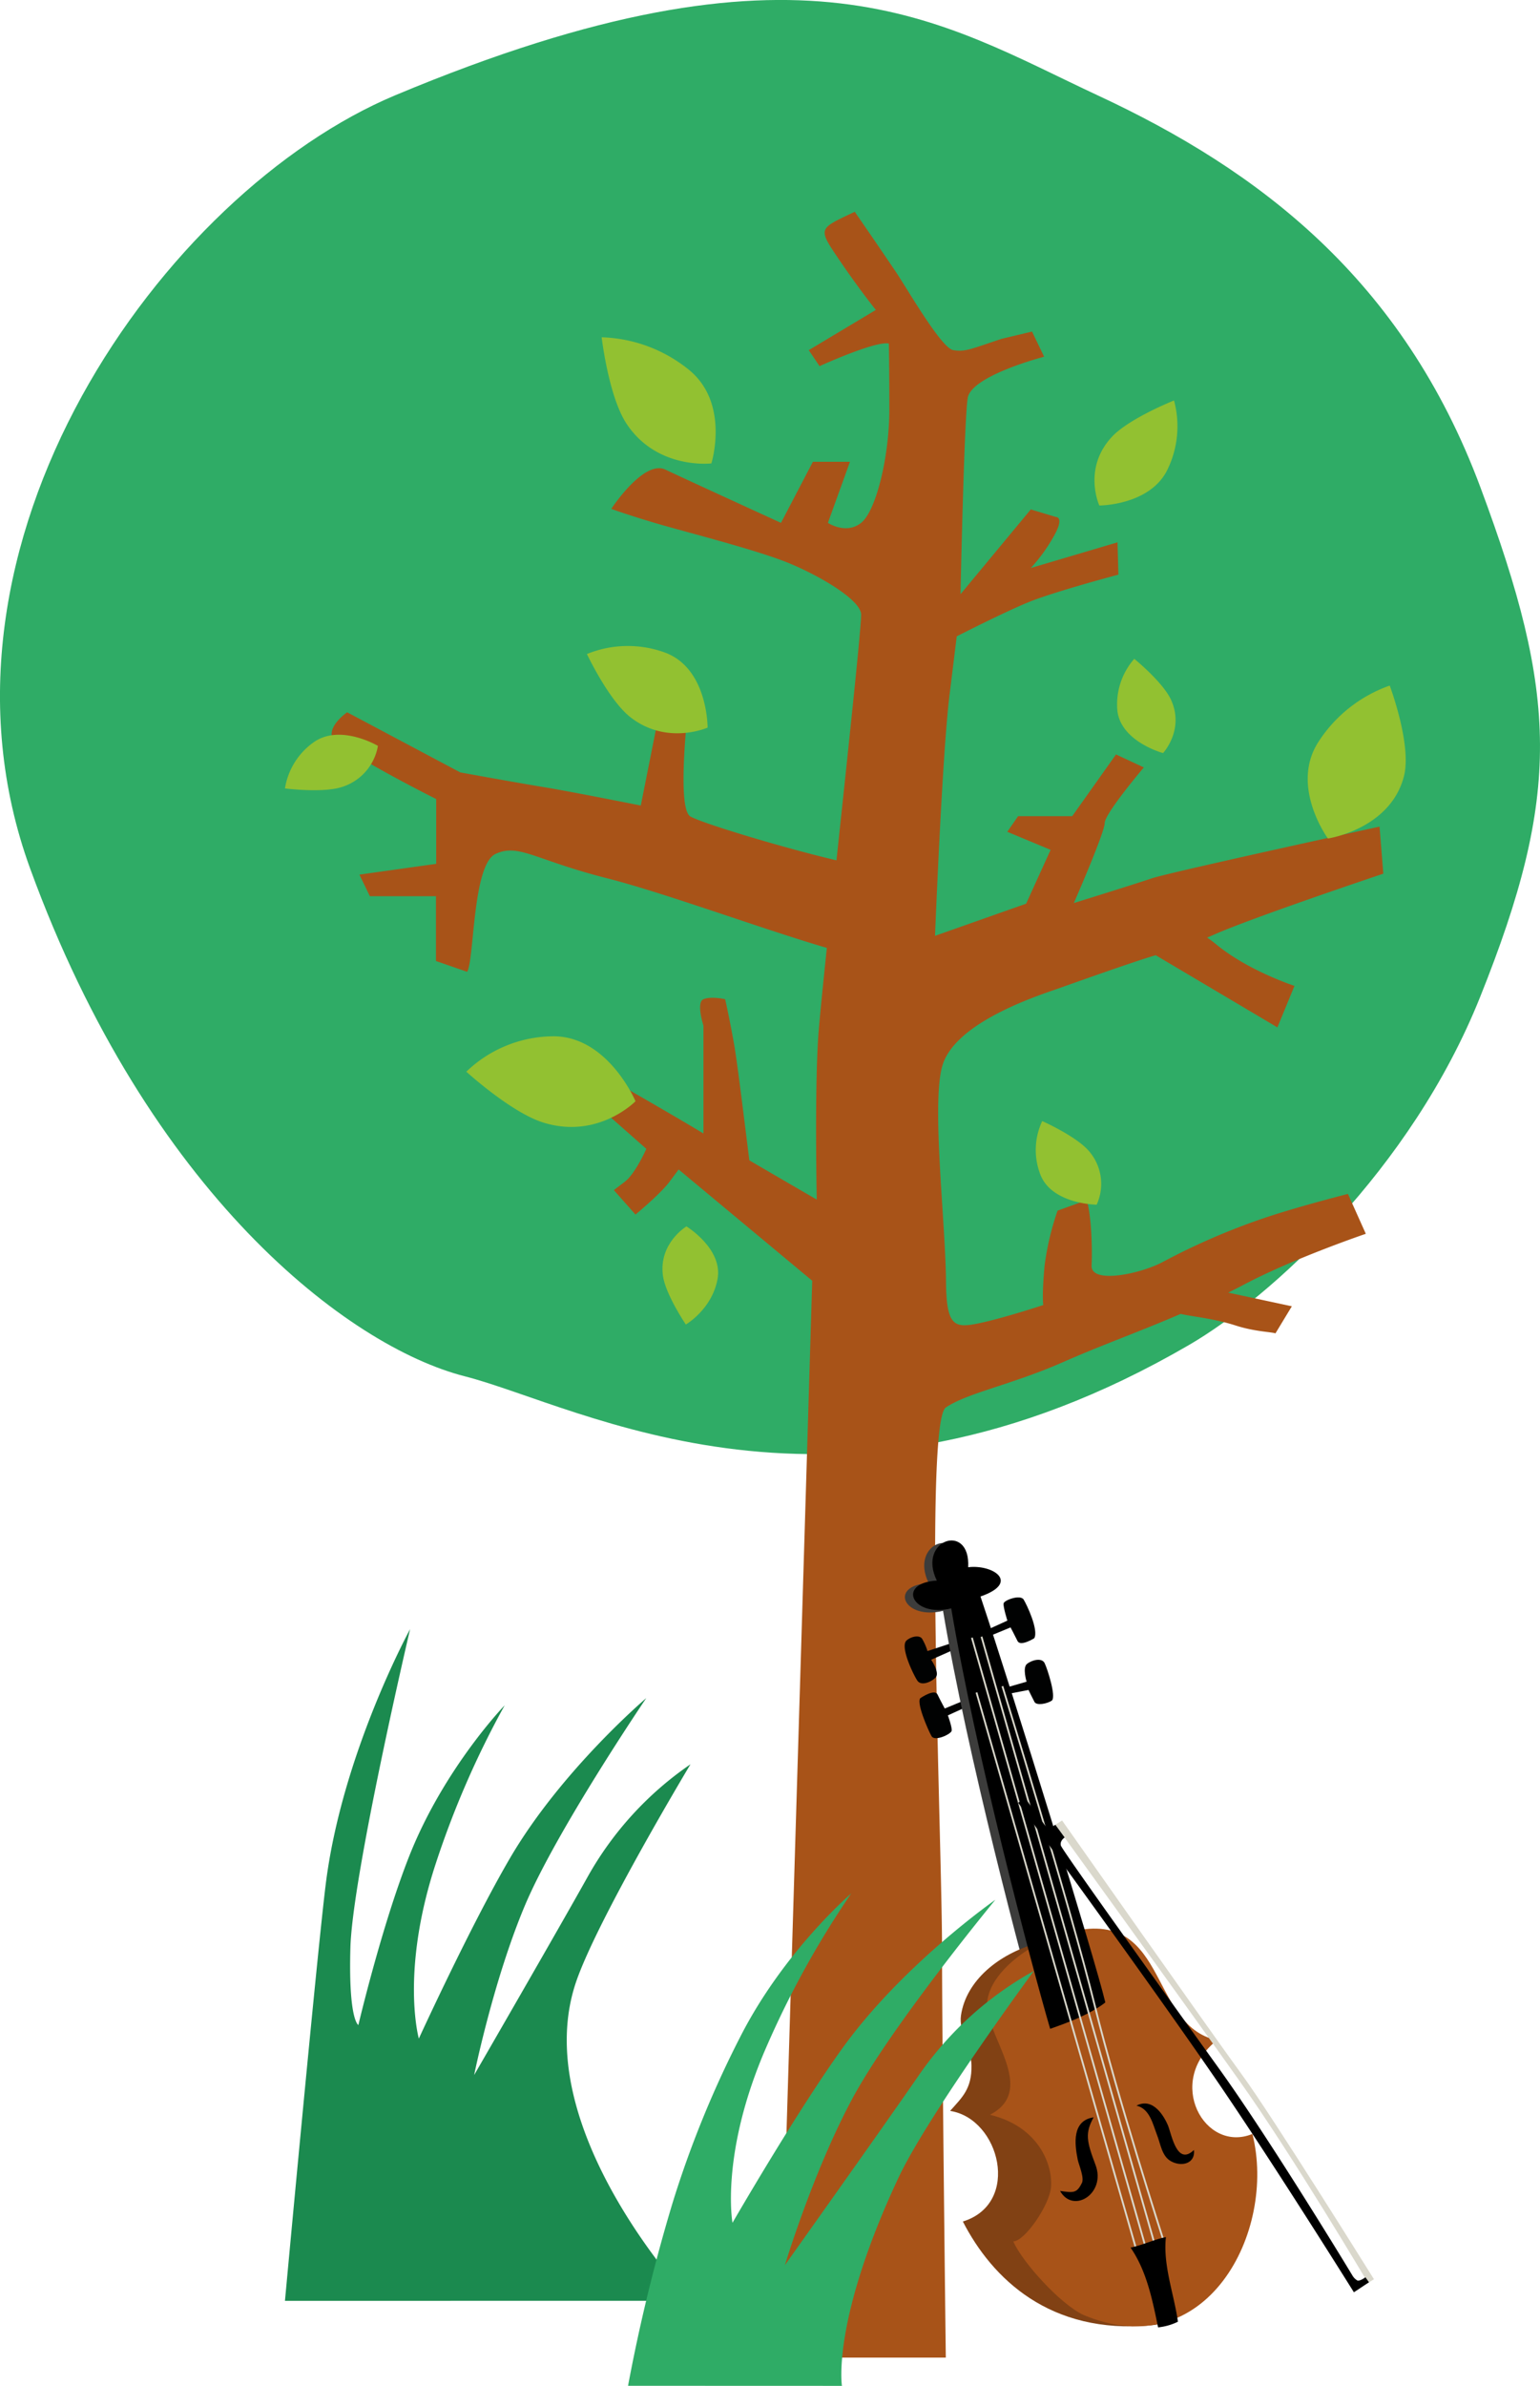 <svg xmlns="http://www.w3.org/2000/svg" viewBox="0 0 408.46 632.24"><defs><style>.cls-1{fill:#2fac66;}.cls-2{fill:#010202;}.cls-3{fill:#dad8cc;}.cls-4{fill:#a85318;}.cls-5{fill:#92c131;}.cls-6{fill:#3c3c3b;}.cls-7{fill:#814114;}.cls-8{fill:none;stroke:#dad8cc;stroke-width:0.48px;}.cls-9{fill:#1b8a4f;}</style></defs><title>arbol</title><g id="Layer_2" data-name="Layer 2"><g id="Layer_1-2" data-name="Layer 1"><path class="cls-1" d="M315.39,356.41c21.54-12.52,58.82-46.37,77.16-92.13,21.66-54,20.72-79.83.11-135.13s-59-84.1-101.38-103.82-78.06-45.42-186.39-.11C43.56,50.87-23.4,144.1,8,230.18S92.26,356.79,123.26,364.72,220.87,411.33,315.39,356.41Z"/><path class="cls-2" d="M274.33,434.13s-3.68,2.32-4.45.74-1.85-3.6-1.85-3.6l-9.66,4-.62-1.5,9.44-4.3s-1.17-3.7-1-4.57,4.45-2.43,5.32-1S275.51,431.94,274.33,434.13Z"/><path class="cls-2" d="M279,450.65c-1.24.85-4.06,1.41-4.62.37s-1.58-3.17-1.58-3.17l-8.43,1.61-.49-1.38,8.41-2.43s-1.16-3.71.11-4.72,3.93-1.74,4.68-.18S280.16,449.55,279,450.65Z"/><path class="cls-3" d="M290.83,552.86l-.21-.65c-.15-.5-.33-1.06-.55-1.7s-.4-1.15-.56-1.59-.5-1.15-.92-2.08-.78-1.87-1.21-3c-.08-.17-.16-.34-.23-.51h.2l.46.09h.12a3.73,3.73,0,0,0,2.53-.8,2.73,2.73,0,0,0,1-2,2.88,2.88,0,0,0-.81-2.16,3.88,3.88,0,0,0-2.37-1.23h-.08l-.55-.11h-.12c-.45,0-1.23,0-2.54,0l-.36,0c-.22-.62-.45-1.21-.69-1.79-.57-1.6-1.07-3-1.5-4.26s-.78-2.37-1.08-3.23-.64-1.82-.93-2.68a24.48,24.48,0,0,0-1.11-2.66,10.77,10.77,0,0,0-1.4-2.16,5.12,5.12,0,0,0-2.76-1.59,3.77,3.77,0,0,0-.94-.6l-.15-.07a4.29,4.29,0,0,0-2.85,0,2.75,2.75,0,0,0-1.71,1.63l-1,2.58q-1,2.58-1.84,4.63T264,533.93c-1.18,3.2-2,5.62-2.57,7.2-.33,1-.6,2-.85,2.83a2.5,2.5,0,0,0-1,1.45,2.93,2.93,0,0,0,.05,1.69c-.11.52-.21,1-.27,1.34-.15.71-.31,1.53-.47,2.5a1.49,1.49,0,0,0-.45.69,2.48,2.48,0,0,0-.14.87,2.77,2.77,0,0,0,.39,1.21,4.59,4.59,0,0,0,1.15,1.29,5.13,5.13,0,0,0,2.29,1.23l.2,0a2.8,2.8,0,0,0,2-.33,2.94,2.94,0,0,0,.93-1,3.74,3.74,0,0,0,.4-.87,1.55,1.55,0,0,0,.08-.47c.29-.75.91-2.55,1.88-5.51,0-.15.08-.28.13-.43.66-.25,1.64-.59,2.89-1,1.73-.59,3.23-1.09,4.47-1.47a31.53,31.53,0,0,1,4.35-1l.59-.13q.38.9.66,1.65c.43,1.08.86,2.1,1.3,3.08s.69,1.48.83,1.83.31.8.49,1.36.33,1,.42,1.4l.2.62a3.18,3.18,0,0,0,1.56,2,4,4,0,0,0,1.5.56,4,4,0,0,0,1.38,0,3.11,3.11,0,0,0,2-1.38A2.67,2.67,0,0,0,290.83,552.86Zm-13.08-14.8-.13,0a46,46,0,0,0-5.15,1.17c-.67.19-1.42.43-2.25.7.38-1.19.77-2.39,1.17-3.58.52-1.54,1-3,1.51-4.26s.85-2.41,1.27-3.37c.07-.15.12-.3.18-.44.11.32.23.65.33,1,.29.89.66,2,1.08,3.28s1,2.78,1.58,4.37Z"/><path class="cls-4" d="M92.08,188.76l30,15.93s14.9,2.72,22.74,4c7.24,1.21,25.14,4.78,25.14,4.78l6.25-31.39h6.92s-4.13,32,0,34.3c3.33,1.88,25.16,8.44,38.73,11.61,3.09-29.08,6.54-61.31,6.54-65.11s-10.73-10.2-19.34-13.72-27.78-8.32-35.44-10.6-11.49-3.71-11.49-3.71,8.61-13.13,14.36-10.4,30.65,14.11,30.65,14.11l8.47-16.19h9.83l-5.85,16.19s4.79,3.19,8.81,0,7.48-17.75,7.48-29.92-.13-17.61-.13-17.61c-3.61-.73-18.38,6-18.38,6l-2.86-4.24,17.79-10.66s-4.38-5.4-9.93-13.6-5.24-7.85,4.34-12.41c0,0,6.17,8.91,11,16.08,3.09,4.61,12,20.11,15.14,20.59s4.32-.16,12.8-3l8.08-1.92,3.21,6.66s-19.31,5-20.27,10.94-1.91,52-1.91,52L273.4,135l6.65,2s2.39-.11-.49,5a44.45,44.45,0,0,1-6.16,8.53l23-6.81.24,8.56s-17,4.51-23.74,7.26-19.14,9.09-19.14,9.09l-1.92,15.61C249.89,199.94,248,248,248,248l24.16-8.52,6.5-14.27-11.5-4.78,2.88-4.14h14.35L296,199.93l7.38,3.44S293,215.61,293,218.12s-8.18,21.19-8.18,21.19,16.12-5,20.69-6.55,60.39-13.7,60.39-13.7l1,12.47s-35.54,11.9-45.32,16.34l-1.41.6a26.66,26.66,0,0,1,2.41,1.79c8.47,7,20.76,11,20.76,11l-4.53,11-32.27-19.12c-5.78,1.63-24.51,8.37-27.55,9.41-8.7,3-26.21,9.74-29.08,20s.87,41.11,1,57c.09,11.54,2.09,12.39,7.89,11.29,6.64-1.27,17.91-5,17.91-5s-.4-2.39.35-10.46a72.47,72.47,0,0,1,3.45-14.56l7.72-2.78c1.22,4,1.52,12.39,1.3,17.34s12.77,2.24,18.68-.85a180.51,180.51,0,0,1,27.84-12c9.06-3,21.47-6.14,21.47-6.14l4.74,10.57S343,333.5,329.81,340.49c-1.31.7-2.67,1.38-4.06,2.06l16.89,3.62-4.35,7.18c-1-.39-5.48-.45-10.53-2.08-5.89-1.9-11.56-2.36-14.61-3.08C302,353,293,356.12,282.06,360.92c-13.59,6-25.46,8.19-31.2,12.07s-1,116.29-1,143.38,1,108.4,1,108.4H206.8l8.63-285.37L180,309.92l-2.45,3.28c-2.46,3.28-9,8.66-9,8.66l-5.74-6.48,2.87-2.18c2.87-2.18,5.75-8.75,5.75-8.75L156,290.84l3.83-6s15.32,8.7,25.62,14.86l1.13.68V271.8s-2-6.14,0-7,5.76,0,5.76,0,1.29,5.73,2.41,12.2c.88,5,3,22.56,4,30.49,9,5.27,17.88,10.4,17.88,10.4s-.61-29.35.45-43.92c.28-3.66,1.11-12.1,2.23-22.77-16.85-4.92-43.15-14.61-58.2-18.43-19.34-4.9-23.51-9.34-29.68-6.47s-5.61,28.38-7.54,31.23l-8.26-2.86V237.5H98.1l-2.77-5.72,20.36-2.86V211.75S88.5,198.13,88,195,92.08,188.76,92.08,188.76Z"/><path class="cls-5" d="M155.67,173.32s5.66,12,11.37,16.61c9.71,7.74,20.64,2.89,20.64,2.89s.1-15.32-10.94-19.75A28.71,28.71,0,0,0,155.67,173.32Z"/><path class="cls-5" d="M123.68,284s12,10.94,20.57,13.53c14.49,4.41,24.31-5.7,24.31-5.7s-7.21-17.06-21.59-17.21A33.56,33.56,0,0,0,123.68,284Z"/><path class="cls-5" d="M300.85,174.59s7.59,6.17,9.74,10.85c3.65,7.95-2.11,14.13-2.11,14.13s-11.14-3-12.11-11.2A18.26,18.26,0,0,1,300.85,174.59Z"/><path class="cls-5" d="M75.58,208.94s9.9,1.26,15-.35a13.9,13.9,0,0,0,9.66-10.93s-9.83-5.84-16.85-1.09A18.55,18.55,0,0,0,75.58,208.94Z"/><path class="cls-5" d="M181.9,351s-5.42-8-6.08-13c-1.11-8.61,6.25-13,6.25-13s9.76,5.95,8.24,14S181.9,351,181.9,351Z"/><path class="cls-5" d="M159.58,89.38s1.84,15.74,6.62,22.94c8.12,12.23,22.48,10.48,22.48,10.48s5-15.94-6-24.84A38.59,38.59,0,0,0,159.58,89.38Z"/><path class="cls-5" d="M368.6,181.68s5.91,15.69,3.78,24c-3.6,14.06-20.17,16.53-20.17,16.53s-10-13.62-2.68-25.36A37.17,37.17,0,0,1,368.6,181.68Z"/><path class="cls-5" d="M311.39,106.13s-11.91,4.72-16.5,9.66c-7.8,8.39-3.31,18.17-3.31,18.17s13.53,0,18.11-9.6A26.17,26.17,0,0,0,311.39,106.13Z"/><path class="cls-2" d="M244.28,449.91s3.61-2.45,4.38-.86,1.92,3.71,1.92,3.71l9.65-4,.63,1.51-9.45,4.31s1.18,3.23,1,4.1-4.46,2.89-5.32,1.43S242.68,450.54,244.28,449.91Z"/><path class="cls-2" d="M240.45,434.73c1.19-1.05,3.34-1.51,4.09-.5a14.51,14.51,0,0,1,1.46,3.31l9.26-3.06.72,1.36-9,4s2.36,3.46,1.19,4.69-3.86,2.35-4.87.83S238.63,436.35,240.45,434.73Z"/><path class="cls-6" d="M291,531.32c-2.73-11.53-24.09-80.57-33.11-107.58,10.63-3.71,3.31-8.56-3.27-7.76.68-12.05-13.62-7.33-8.3,3.54-10.78.63-6.58,9.89,3.81,7.36,6.38,38,21.15,94.06,26.25,111.44C280.37,536.87,286.65,534.61,291,531.32Z"/><path class="cls-7" d="M252,559.4c3.17-3.58,5.78-5.81,5.67-12.09-.07-4.26-3.41-8.92-2.79-13.2,1.36-9.27,10-16.27,20.11-19.12,19.91-5.62,36,28,39.1,43.14,3.7,18.32,14.78,55.88-8.71,58.08-26.9,2.52-42.23-12.39-50-27.5C270.9,583.91,265.18,561.42,252,559.4Z"/><path class="cls-4" d="M332.18,565.5c-12.64,5.19-23.28-13.83-9.39-24.85-18.81-4-12.42-36.72-41.07-28.13-7.66,2.09-19.14,9.68-19.9,18.13s13.67,23.08.75,29.77c13.14,3.16,16.76,13.57,16.18,19.33-.48,4.69-6.89,14.14-10,14.24,2.42,5.48,12.37,16.51,18.55,19.45C319.9,627.21,338.71,591.51,332.18,565.5Z"/><path d="M293.17,530.66c-2.73-11.54-24.08-80.56-33.11-107.58,10.63-3.7,3.32-8.56-3.27-7.76.66-12.05-13.63-7.32-8.31,3.54-10.77.62-6.57,9.88,3.82,7.36,6.37,38,21.15,94.06,26.24,111.43C282.59,536.21,288.86,534,293.17,530.66Z"/><path d="M290.57,573.71c2.87,7.54-5.92,13.11-9.41,6.89,3.55.53,4.43.58,5.7-1.93.91-1.3-.71-4.94-1-6.3-.88-4.34-1.53-10.43,4.21-11.27C287.75,565.28,288.19,567.44,290.57,573.71Z"/><path d="M301.43,558c3.51.8,4.34,4.89,5.44,7.75.95,2.33,1.27,5.69,3.74,7,2.83,1.55,6.47.59,6.07-3-4.5,4.32-5.88-3.92-6.9-6.52C308.91,561.19,306,555.64,301.43,558Z"/><path class="cls-8" d="M259,448.52,301.3,595.86"/><path class="cls-8" d="M257.78,434l46.07,161.51"/><path class="cls-8" d="M260.33,433.73,306.4,595.25"/><path class="cls-8" d="M265.87,446.85s18,58.36,24.43,84.38c6.09,24.66,18.37,62.71,18.37,62.71"/><path d="M312.43,615.26c-1.06-7.44-4-14.92-3.19-22.42-3.13.61-6.26,2.16-9.38,2.78,4.16,6,5.74,13.48,7.3,21.14A15.5,15.5,0,0,0,312.43,615.26Z"/><path class="cls-3" d="M279.91,483.56s33.74,46.62,48.88,67.93C342.93,571.37,362.85,605,362.85,605l1.57-1s-26.85-43.05-35-54.19-47.72-67.38-47.72-67.38Z"/><path d="M363.1,604.81l-4,2.65s-21.21-33.93-36.2-55.84c-16.61-24.24-46.78-65.57-46.78-65.57l3.79-2.49,2.47,3.38s-1.35.87-1,2.14,29.33,41.57,42.06,59.26C335.94,565.74,355,596.87,358.7,603a3.78,3.78,0,0,0,1.3,1.33c.65.28,2.16-.84,2.16-.84Z"/><path d="M271.9,476.51l-1.85,1.22,6.8,9.33,1.85-1.23Z"/><path class="cls-5" d="M276.43,297.09s9.05,4,12.44,8a13.26,13.26,0,0,1,2,14.16s-11.6-.11-14.82-7.71A18,18,0,0,1,276.43,297.09Z"/><path class="cls-9" d="M75.58,609.73s8.35-90.39,10.79-110.2c4.26-34.65,22.4-67.8,22.4-67.8s-15.28,65.1-15.83,84.37,2.11,20.54,2.11,20.54,6.21-26.33,13.48-44.73c9.23-23.36,25.33-40,25.33-40a241.9,241.9,0,0,0-18.3,42c-9.42,28.73-4.47,46.32-4.47,46.32s13.8-30.1,24.18-47.82C148.9,469.11,171.41,450,171.41,450s-23.93,35.26-32.28,55.18-13.37,44.71-13.37,44.71S148.26,511,156,497.12a88.59,88.59,0,0,1,27.14-29.58s-24,39.91-30.11,57c-13.88,38.71,30.11,85.17,30.11,85.17Z"/><path class="cls-1" d="M166.58,632.24a463.2,463.2,0,0,1,11.78-48.37,272.89,272.89,0,0,1,17.93-44c11.58-22.78,29.49-38.11,29.49-38.11a245.3,245.3,0,0,0-22.55,40.79c-12.28,28.2-8.95,46.5-8.95,46.5s16.85-29.17,29.06-46.13c16-22.28,40.66-39.47,40.66-39.47s-27.6,33.43-38,52.82-17.82,44-17.82,44,26.51-37.24,35.7-50.57a90.16,90.16,0,0,1,30.32-27.38s-28.1,38.14-35.94,54.88c-17.75,37.88-14.95,55.06-14.95,55.06Z"/></g></g></svg>